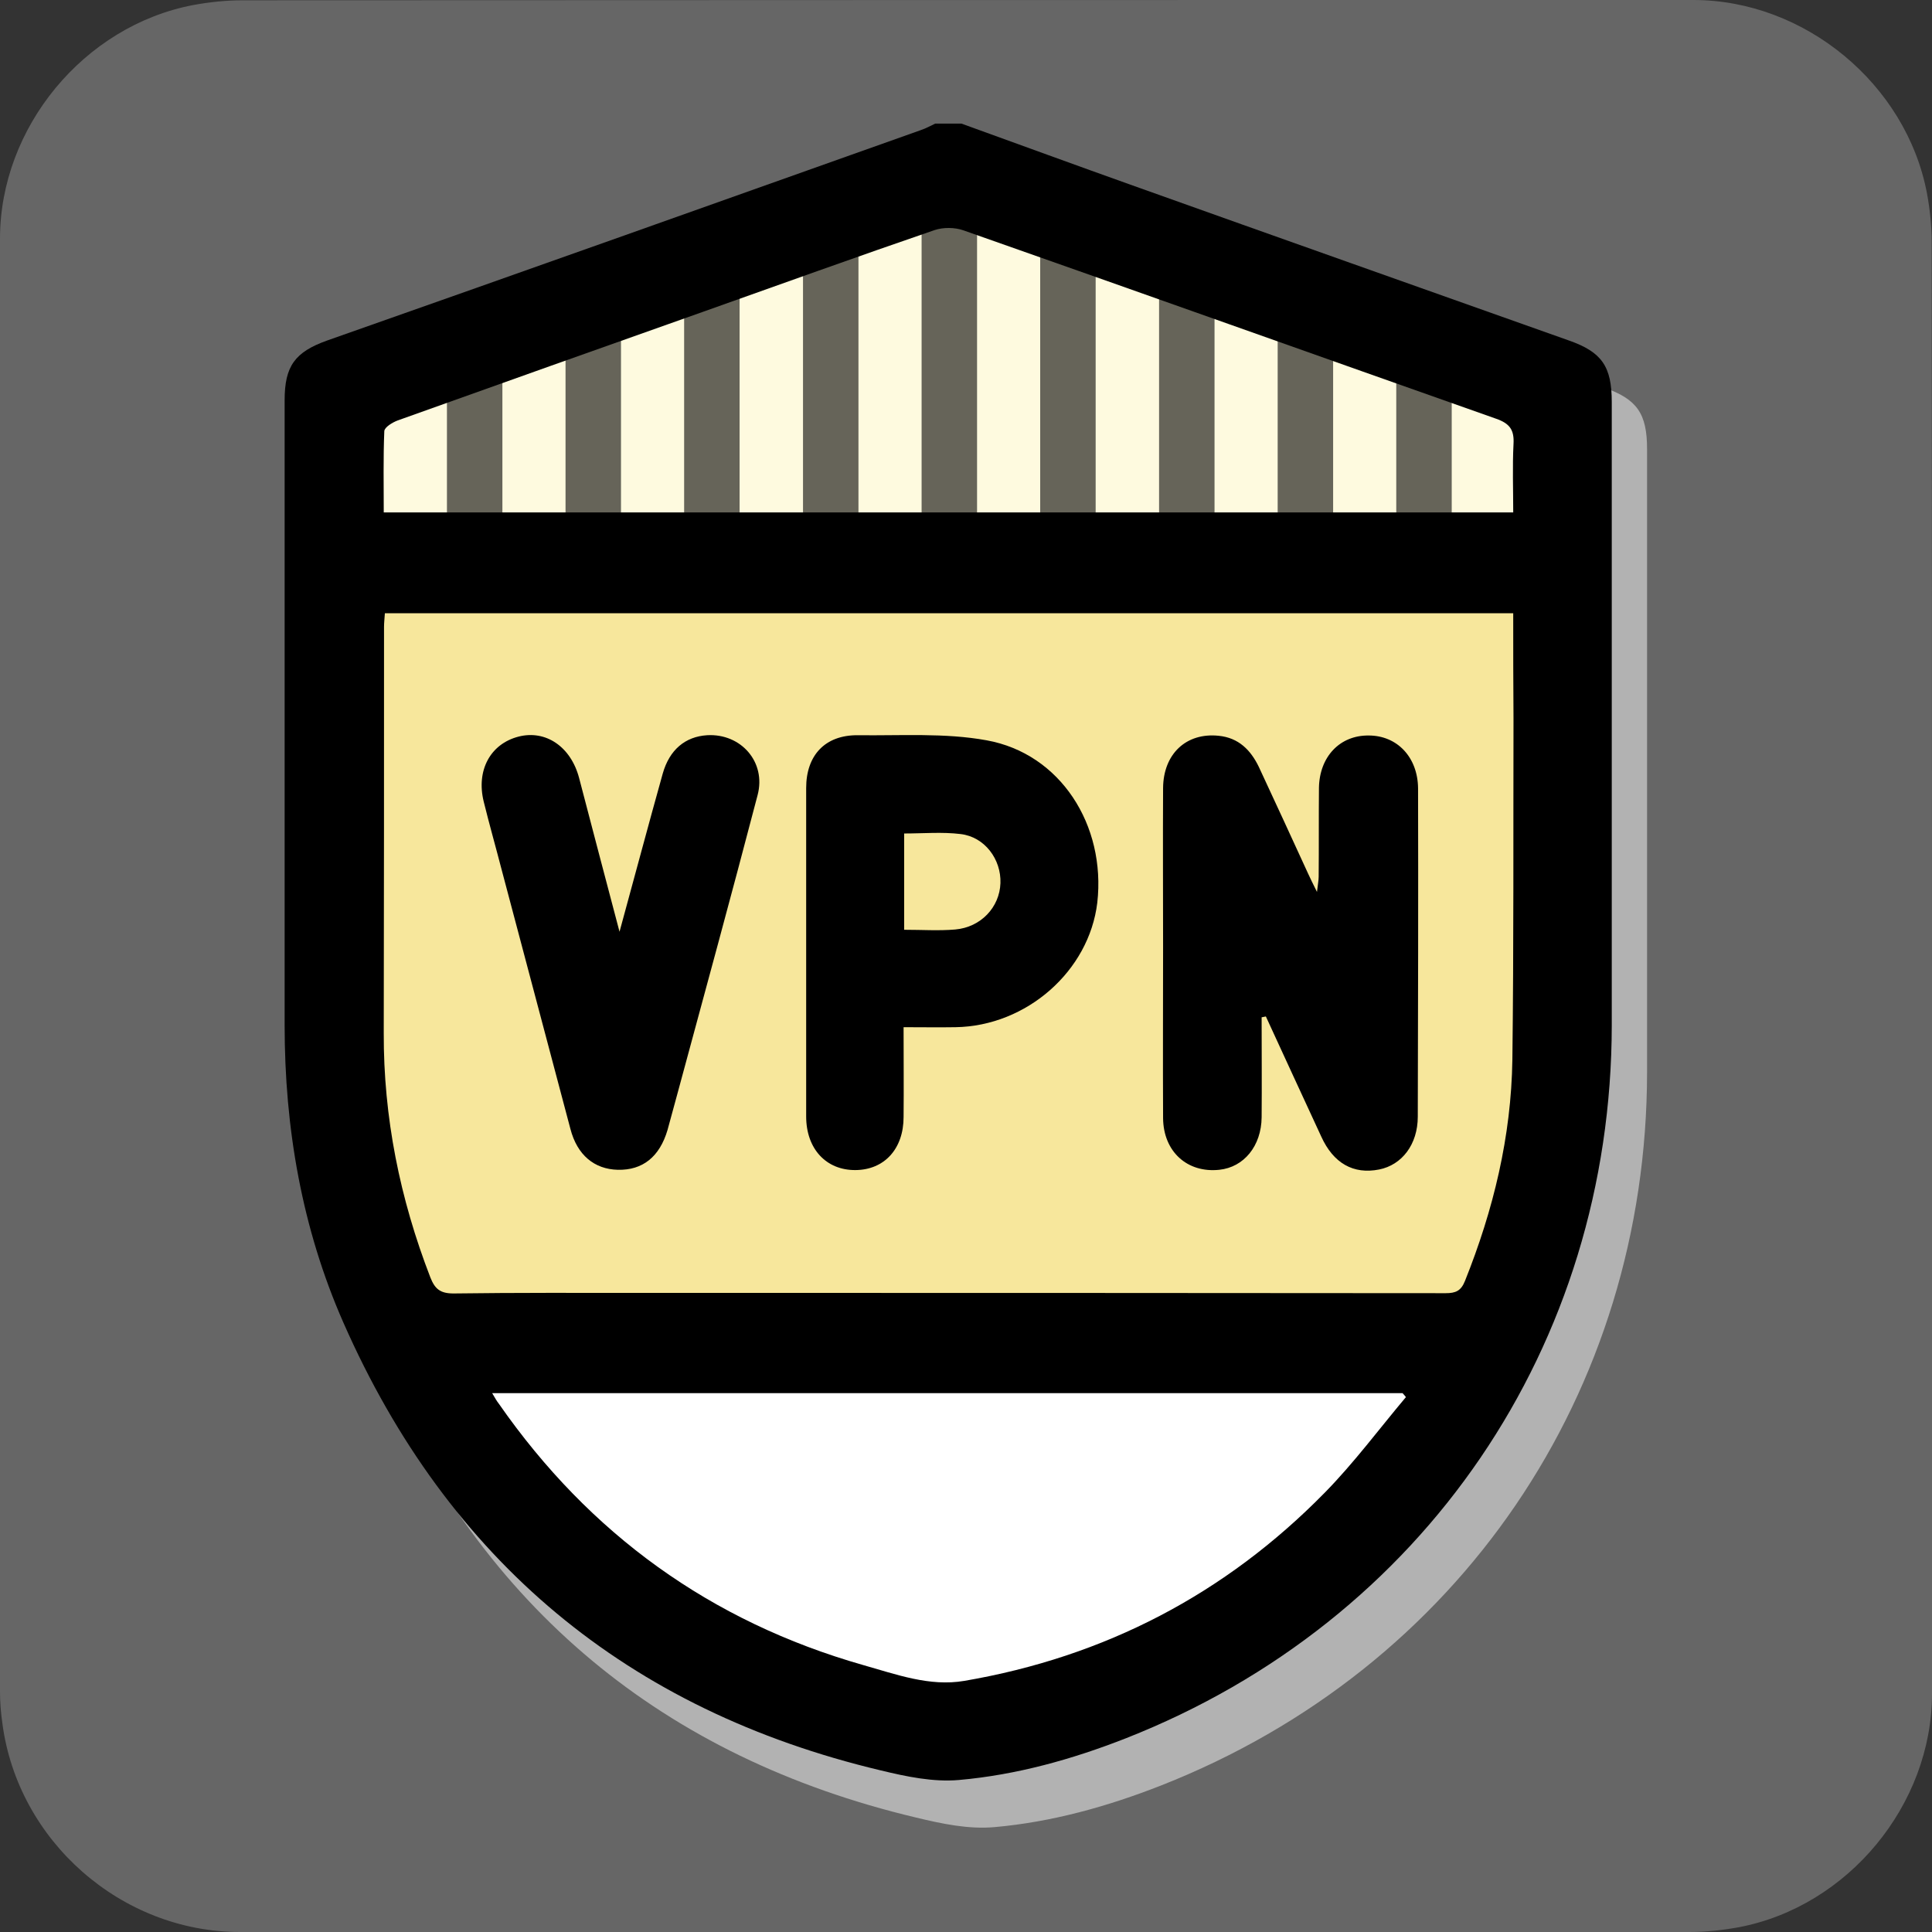 <svg xmlns="http://www.w3.org/2000/svg" viewBox="0 0 650 650" overflow="hidden" preserveAspectRatio="xMidYMid meet" id="eaf-15e7b-0"><rect x="0" y="0" width="650" height="650" fill="#333333" stroke="none"/><defs><clipPath id="eaf-15e7b-1"><rect x="0" y="0" width="650" height="650"></rect></clipPath><style>#eaf-15e7b-0 * {animation: 6000ms linear infinite normal both running;offset-rotate:0deg}@keyframes eaf-15e7b-2{0%{fill:#fefadf}31.67%{fill:#fefadf}36.67%{fill:#fff}66.12%{fill:#fff}68.88%,100%{fill:#fefadf}}@keyframes eaf-15e7b-3{0%{fill:#f7e79c;animation-timing-function:ease-in-out}50%{fill:#fff;animation-timing-function:ease-in-out}100%{fill:#f7e79c}}@keyframes eaf-15e7b-4{0%{opacity:0.6}31.67%{opacity:0.6;animation-timing-function:ease-in-out}42.22%{opacity:0}61.67%{opacity:0;animation-timing-function:ease-in-out}71.12%,100%{opacity:0.6}}@keyframes eaf-15e7b-5{0%,100%{transform:translate(320.38px,114.082px)}}@keyframes eaf-15e7b-6{0%{transform:scale(0.899,0.899)}36.12%{transform:scale(0.866,0.866)}45.55%,100%{transform:scale(0.857,0.857)}}@keyframes eaf-15e7b-7{0%{transform:translate(0.108px,24.344px)}36.12%,100%{transform:translate(0.108px,24.344px)}}@keyframes eaf-15e7b-8{0%{opacity:0}34.45%{opacity:0;animation-timing-function:ease-in-out}41.12%{opacity:1}62.78%{opacity:1;animation-timing-function:ease-in-out}68.33%,100%{opacity:0}}@keyframes eaf-15e7b-9{0%,100%{transform:translate(324.95px,328.24px)}}@keyframes eaf-15e7b-10{0%{transform:scale(0.95,0.95);animation-timing-function:ease-in-out}50%{transform:scale(1.05,1.05);animation-timing-function:ease-in-out}100%{transform:scale(0.95,0.95)}}@keyframes eaf-15e7b-11{0%,100%{transform:translate(-324.95px,-328.24px)}}</style></defs><g clip-path="url('#eaf-15e7b-1')" style="isolation: isolate;"><g><path fill="#666666" d="m650 325.1c0 81.6 0 163.1 0 244.7c0 37.4 -28.2 71.6 -65 78.6c-5.5 1 -11.1 1.6 -16.6 1.6c-162.6 0 -325.2 0 -487.7 0c-39.9 0 -74.7 -30.6 -79.9 -70.2c-0.5 -3.5 -0.8 -7 -0.8 -10.6c0 -163 0 -326 0 -488.9c0 -37.4 28.2 -71.6 65 -78.6c5.4 -1 11.1 -1.6 16.6 -1.6c162.7 -0.1 325.4 -0.1 488.1 -0.1c37.4 0 71.6 28.2 78.6 65c1 5.4 1.6 11.1 1.6 16.6c0.1 81.2 0.1 162.3 0.1 243.5l0 0l0 0z"></path><g transform="matrix(0.95 0 0 0.95 16.247 16.412)" style="animation-name: eaf-15e7b-9, eaf-15e7b-10, eaf-15e7b-11; animation-composition: replace, add, add;"><g style="filter: blur(4px);"><path fill="#b2b2b2" d="m335.9 43.2c20.2 7.3 40.4 14.7 60.6 21.9c51.5 18.3 103 36.6 154.5 54.9c11.7 4.1 15.2 9.2 15.2 21.8c0 73.5 0 147.1 0 220.7c-0.1 113.4 -66.6 211 -172 252.5c-19.1 7.5 -38.8 13 -59.2 14.8c-9.1 0.8 -18.6 -1.2 -27.7 -3.4c-89.6 -21.3 -153.2 -74.3 -190.3 -158.6c-14.7 -33.4 -20.8 -68.9 -20.8 -105.3c0 -73.7 0 -147.5 0 -221.3c0 -12.1 3.6 -17.1 15.1 -21.2c70 -24.9 140.1 -49.7 210.1 -74.6c1.8 -0.6 3.4 -1.5 5.1 -2.3l9.4 0.1l0 0z"></path></g><path fill="#000000" d="m323.4 26.5c20.2 7.3 40.4 14.7 60.6 21.9c51.5 18.4 103 36.6 154.5 54.9c11.7 4.1 15.2 9.2 15.2 21.8c0 73.5 0 147.1 0 220.7c-0.1 113.4 -66.6 211 -172 252.5c-19.1 7.5 -38.8 13 -59.2 14.8c-9.1 0.8 -18.6 -1.2 -27.7 -3.4c-89.6 -21.3 -153.2 -74.3 -190.3 -158.6c-14.7 -33.4 -20.8 -68.9 -20.8 -105.3c0 -73.7 0 -147.5 0 -221.3c0 -12.1 3.6 -17.1 15.1 -21.2c70.2 -24.7 140.2 -49.6 210.2 -74.5c1.8 -0.6 3.4 -1.5 5.1 -2.3l9.3 0l0 0z"></path><g><g><path fill="#fff" d="m157.2 476.1c1 1.7 1.6 2.8 2.4 3.8c32.1 46.1 75 77.1 129 92.5c11.7 3.3 23.5 7.7 35.8 5.6c49.7 -8.5 92.4 -30.7 127.7 -66.7c10.3 -10.5 19.2 -22.5 28.7 -33.8c-0.4 -0.5 -0.8 -1 -1.2 -1.4l-322.4 0l0 0z"></path></g><path fill="#fefadf" d="m118.8 164.2l400 0c0 -8.3 -0.3 -16.3 0.1 -24.2c0.3 -5 -1.3 -7.3 -6.2 -9c-62.9 -22.2 -125.7 -44.6 -188.6 -66.7c-3.1 -1.1 -7.2 -1.1 -10.2 -0.1c-27.4 9.4 -54.6 19.2 -81.9 28.9c-36.1 12.8 -72.2 25.6 -108.2 38.5c-1.9 0.7 -4.7 2.4 -4.8 3.8c-0.4 9.5 -0.2 19 -0.2 28.8l0 0z" style="animation-name: eaf-15e7b-2;"></path><path fill="#f7e79c" d="m518.8 199.9l-399.6 0c-0.1 1.8 -0.3 3.3 -0.3 4.8c0 47.9 0 95.9 -0.1 143.8c-0.1 29.9 5.7 58.7 16.5 86.6c1.6 4.1 3.5 5.7 8.2 5.7c22.3 -0.3 44.7 -0.2 67.1 -0.2c94.7 0 189.5 0 284.3 0.1c3.5 0 5.4 -0.8 6.8 -4.3c10.1 -25.2 16.4 -51.2 16.8 -78.4c0.5 -40.3 0.3 -80.6 0.4 -120.9c-0.1 -12.2 -0.1 -24.4 -0.1 -37.2l0 0z" style="animation-name: eaf-15e7b-3;"></path></g><g opacity="0.6" style="animation-name: eaf-15e7b-4;"><line x1="151" y1="95.1" x2="151" y2="176.7" fill="none" stroke="#000000" stroke-width="19.639" stroke-miterlimit="10"></line><line x1="193" y1="95.1" x2="193" y2="176.7" fill="none" stroke="#000000" stroke-width="19.639" stroke-miterlimit="10"></line><line x1="235" y1="82.5" x2="235" y2="176.7" fill="none" stroke="#000000" stroke-width="19.639" stroke-miterlimit="10"></line><line x1="277.1" y1="60.6" x2="277.1" y2="170.4" fill="none" stroke="#000000" stroke-width="19.639" stroke-miterlimit="10"></line><line x1="319.1" y1="52.6" x2="319.1" y2="176.7" fill="none" stroke="#000000" stroke-width="19.639" stroke-miterlimit="10"></line><line x1="487.2" y1="100.4" x2="487.2" y2="182" fill="none" stroke="#000000" stroke-width="19.639" stroke-miterlimit="10"></line><line x1="445.2" y1="87.8" x2="445.2" y2="182" fill="none" stroke="#000000" stroke-width="19.639" stroke-miterlimit="10"></line><line x1="403.2" y1="65.9" x2="403.2" y2="175.7" fill="none" stroke="#000000" stroke-width="19.639" stroke-miterlimit="10"></line><line x1="361.1" y1="58" x2="361.1" y2="182" fill="none" stroke="#000000" stroke-width="19.639" stroke-miterlimit="10"></line></g><path fill="#f20020" stroke="#fff" stroke-width="28" paint-order="stroke" d="m78.649 109.013c0 0 -77.143 -49.288 -79.427 -49.318c-2.284 -0.03 -78.596 48.792 -78.596 48.792c0 0 23.037 -88.598 22.36 -90.779c-0.677 -2.182 -70.691 -59.671 -70.691 -59.671c0 0 91.38 -5.469 93.246 -6.787c1.865 -1.319 34.906 -85.671 34.906 -85.671c0 0 33.439 85.218 35.269 86.585c1.83 1.367 92.264 6.724 92.264 6.724c0 0 -70.714 58.136 -71.448 60.299c-0.734 2.163 22.116 89.826 22.116 89.826z" transform="matrix(0.899 0 0 0.899 320.477 135.967)" opacity="0" style="animation-name: eaf-15e7b-5, eaf-15e7b-6, eaf-15e7b-7, eaf-15e7b-8; animation-composition: replace, add, add, replace;"></path><g><path fill="#000000" d="m429.7 343c0 11.8 0.1 23.6 0 35.4c-0.1 10.2 -6.3 17.7 -15 18.6c-11.3 1.2 -19.8 -6.4 -19.9 -18.3c-0.1 -20.2 0 -40.5 0 -60.7c0 -18.7 -0.1 -37.4 0 -56.2c0.1 -12.1 8.2 -19.7 19.7 -18.5c7 0.7 11.3 5 14.2 11c5.9 12.6 11.7 25.3 17.5 37.9c0.8 1.7 1.6 3.4 3.1 6.4c0.3 -2.7 0.6 -4.1 0.6 -5.4c0.1 -10.5 0 -21 0.1 -31.5c0.2 -11 7.4 -18.6 17.6 -18.5c10.1 0 17.4 7.7 17.5 18.7c0.1 38.8 0 77.5 -0.1 116.3c0 9.8 -5.6 17.1 -13.7 18.7c-9.1 1.8 -16.2 -2.2 -20.5 -11.7c-6.5 -14.1 -13.1 -28.3 -19.6 -42.5c-0.6 0.1 -1.1 0.2 -1.5 0.3z"></path><path fill="#000000" d="m202.3 312.7c5.4 -19.7 10.2 -37.8 15.3 -56c2.4 -8.5 8 -13.1 15.7 -13.6c12 -0.7 21 9.5 17.9 21.2c-9.2 35.2 -18.8 70.3 -28.3 105.4c-1.2 4.4 -2.4 8.8 -3.6 13.2c-2.8 9.5 -8.8 14.3 -17.6 14.1c-8.3 -0.2 -14.4 -5.2 -16.8 -14.5c-8.1 -30.5 -16.2 -61.1 -24.3 -91.6c-2.1 -8.1 -4.4 -16.2 -6.4 -24.3c-2.7 -11 2.3 -20.4 12.3 -23c9.7 -2.5 18.6 3.6 21.5 14.7c4.6 17.7 9.3 35.4 14.3 54.4z"></path><path fill="#000000" d="m332.3 244.9c-14.8 -2.7 -30.4 -1.6 -45.6 -1.8c-11.6 -0.1 -18.3 7.1 -18.3 18.7c0 38.8 0 77.5 0 116.3c0 11.5 7.1 19.1 17.5 19c10.2 -0.1 17 -7.5 17 -18.8c0.1 -10.3 0 -20.6 0 -31.8c6.7 0 12.5 0.1 18.4 0c25.2 -0.4 47.3 -19.9 50.2 -44.1c3.1 -27.5 -13.1 -52.8 -39.2 -57.5zm-11.1 67c-5.8 0.5 -11.7 0.1 -18.1 0.1l0 -34.1c6.8 0 13.5 -0.6 20 0.2c8.5 1 14.4 8.9 14.1 17.4c-0.3 8.5 -6.9 15.6 -16 16.4l0 0z"></path></g></g></g></g></svg>